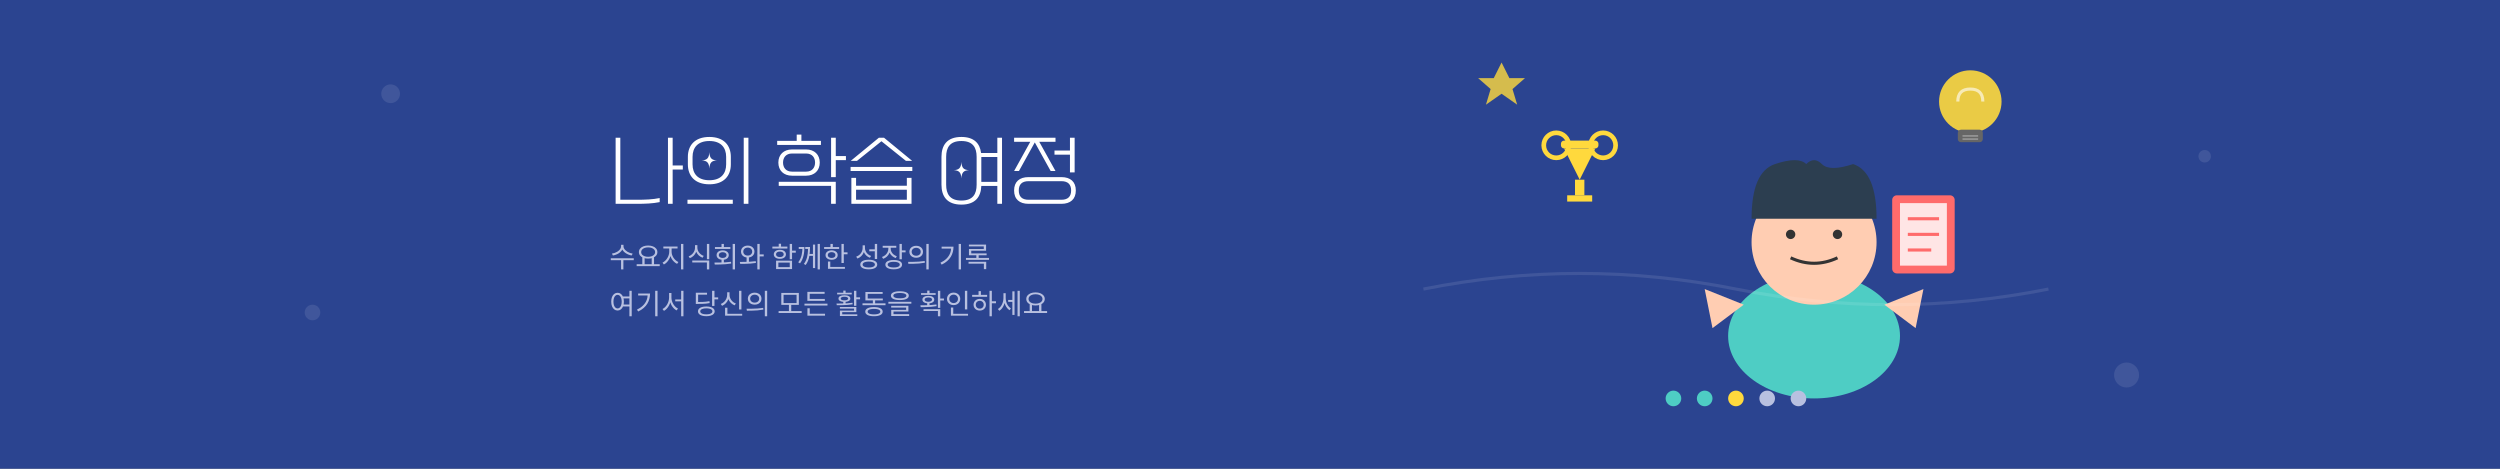<svg viewBox="0 0 1600 300" fill="none" xmlns="http://www.w3.org/2000/svg">
<rect x="0" y="0" width="1600" height="300" fill="#808080" stroke="none"/>
<g clip-path="url(#clip0_3298_16919)">
<path d="M1600 0H0V300H1600V0Z" fill="#2B4490"/>
<path d="M250 66C253.314 66 256 63.314 256 60C256 56.686 253.314 54 250 54C246.686 54 244 56.686 244 60C244 63.314 246.686 66 250 66Z" fill="white" fill-opacity="0.1"/>
<path d="M1361 248C1365.42 248 1369 244.418 1369 240C1369 235.582 1365.42 232 1361 232C1356.58 232 1353 235.582 1353 240C1353 244.418 1356.58 248 1361 248Z" fill="white" fill-opacity="0.1"/>
<path d="M1411 104C1413.21 104 1415 102.209 1415 100C1415 97.791 1413.21 96 1411 96C1408.79 96 1407 97.791 1407 100C1407 102.209 1408.79 104 1411 104Z" fill="white" fill-opacity="0.1"/>
<path d="M200 205C202.761 205 205 202.761 205 200C205 197.239 202.761 195 200 195C197.239 195 195 197.239 195 200C195 202.761 197.239 205 200 205Z" fill="white" fill-opacity="0.1"/>
<path d="M394 88.15H397V127.85H407.4C412.9 127.85 417.85 127.65 422.2 126.75V129.35C417.85 130.25 412.9 130.45 407.4 130.45H394V88.15ZM427.5 130.45V88.15H430.5V105.9H437V108.5H430.5V130.45H427.5ZM440.234 100.4C440.234 93.1 444.634 87.65 453.984 87.65C463.334 87.65 467.734 93.1 467.734 100.4V105.2C467.734 112.5 463.334 117.95 453.984 117.95C444.634 117.95 440.234 112.5 440.234 105.2V100.4ZM475.984 130.45V88.15H478.984V130.45H475.984ZM453.984 115.35C461.384 115.35 464.734 111.15 464.734 105.2V100.4C464.734 94.45 461.384 90.25 453.984 90.25C446.584 90.25 443.234 94.45 443.234 100.4V105.2C443.234 111.15 446.584 115.35 453.984 115.35ZM453.984 107.9C453.784 103.95 452.334 102.8 449.084 102.65C452.334 102.5 453.784 101.35 453.984 97.4C454.184 101.35 455.584 102.5 458.884 102.65C455.584 102.8 454.184 103.95 453.984 107.9ZM439.984 130.45V127.85H468.984V130.45H439.984ZM497.395 90.15H509.895V86.15H512.895V90.15H525.395V92.75H497.395V90.15ZM531.895 113.35V88.15H534.895V99.9H541.395V102.5H534.895V113.35H531.895ZM498.145 104.05C498.145 98.95 501.595 95.65 506.895 95.65H515.895C521.195 95.65 524.645 98.95 524.645 104.05C524.645 109.15 521.195 112.45 515.895 112.45H506.895C501.595 112.45 498.145 109.15 498.145 104.05ZM501.145 104.05C501.145 107.2 502.945 109.85 506.895 109.85H515.895C519.845 109.85 521.645 107.2 521.645 104.05C521.645 100.9 519.845 98.25 515.895 98.25H506.895C502.945 98.25 501.145 100.9 501.145 104.05ZM531.895 130.45V118.95H498.395V116.35H534.895V130.45H531.895ZM544.479 102.95L562.479 88.15H565.779L583.779 102.95H579.779L564.129 90.4L548.479 102.95H544.479ZM544.379 106.85H583.879V109.45H544.379V106.85ZM547.879 113.85V118.85H580.379V113.85H583.379V130.45H544.879V113.85H547.879ZM580.379 127.85V121.45H547.879V127.85H580.379ZM602.539 100.4C602.539 93.1 605.939 87.65 615.289 87.65C623.539 87.65 627.139 91.9 627.889 97.9H638.289V88.15H641.289V130.45H638.289V119H628.039C627.789 125.9 624.289 130.95 615.289 130.95C605.939 130.95 602.539 125.5 602.539 118.2V100.4ZM615.289 128.35C622.689 128.35 625.039 124.15 625.039 118.2V100.4C625.039 94.45 622.689 90.25 615.289 90.25C607.889 90.25 605.539 94.45 605.539 100.4V118.2C605.539 124.15 607.889 128.35 615.289 128.35ZM628.039 100.5V116.4H638.289V100.5H628.039ZM615.289 114.15C615.089 110.2 613.639 109.05 610.389 108.9C613.639 108.75 615.089 107.6 615.289 103.65C615.489 107.6 616.889 108.75 620.189 108.9C616.889 109.05 615.489 110.2 615.289 114.15ZM649.023 109.45L659.373 90.75H649.023V88.15H675.523V90.75H665.123L675.523 109.45H672.423L662.273 91.15L652.123 109.45H649.023ZM684.773 110.35V99H674.873V96.35H684.773V88.15H687.773V110.35H684.773ZM649.023 121.9C649.023 116.3 652.473 113.35 658.273 113.35H679.273C685.073 113.35 688.523 116.3 688.523 121.9C688.523 127.5 685.073 130.45 679.273 130.45H658.273C652.473 130.45 649.023 127.5 649.023 121.9ZM652.023 121.9C652.023 125.55 653.823 127.85 658.273 127.85H679.273C683.723 127.85 685.523 125.55 685.523 121.9C685.523 118.25 683.723 115.95 679.273 115.95H658.273C653.823 115.95 652.023 118.25 652.023 121.9Z" fill="white"/>
<path d="M397.488 156.69H398.802V157.608C398.802 158.232 398.682 158.82 398.442 159.372C398.202 159.912 397.872 160.41 397.452 160.866C397.044 161.322 396.564 161.73 396.012 162.09C395.46 162.45 394.86 162.75 394.212 162.99C393.576 163.23 392.922 163.404 392.25 163.512L391.638 162.306C392.238 162.222 392.82 162.078 393.384 161.874C393.96 161.67 394.494 161.424 394.986 161.136C395.478 160.836 395.91 160.5 396.282 160.128C396.666 159.756 396.96 159.36 397.164 158.94C397.38 158.508 397.488 158.064 397.488 157.608V156.69ZM397.74 156.69H399.036V157.608C399.036 158.064 399.144 158.502 399.36 158.922C399.576 159.342 399.87 159.738 400.242 160.11C400.626 160.482 401.064 160.818 401.556 161.118C402.048 161.418 402.576 161.67 403.14 161.874C403.716 162.078 404.298 162.222 404.886 162.306L404.292 163.512C403.62 163.404 402.966 163.23 402.33 162.99C401.694 162.738 401.094 162.432 400.53 162.072C399.978 161.712 399.492 161.304 399.072 160.848C398.664 160.392 398.34 159.894 398.1 159.354C397.86 158.802 397.74 158.22 397.74 157.608V156.69ZM397.488 166.212H398.964V172.404H397.488V166.212ZM390.9 165.276H405.606V166.518H390.9V165.276ZM411.077 164.502H412.553V169.362H411.077V164.502ZM417.089 164.502H418.583V169.362H417.089V164.502ZM407.459 169.074H422.219V170.316H407.459V169.074ZM414.803 157.14C415.955 157.14 416.975 157.314 417.863 157.662C418.751 158.01 419.447 158.496 419.951 159.12C420.467 159.744 420.725 160.482 420.725 161.334C420.725 162.174 420.467 162.912 419.951 163.548C419.447 164.172 418.751 164.658 417.863 165.006C416.975 165.342 415.955 165.51 414.803 165.51C413.663 165.51 412.643 165.342 411.743 165.006C410.855 164.658 410.159 164.172 409.655 163.548C409.151 162.912 408.899 162.174 408.899 161.334C408.899 160.482 409.151 159.744 409.655 159.12C410.159 158.496 410.855 158.01 411.743 157.662C412.643 157.314 413.663 157.14 414.803 157.14ZM414.803 158.328C413.939 158.328 413.171 158.454 412.499 158.706C411.827 158.958 411.299 159.312 410.915 159.768C410.531 160.212 410.339 160.734 410.339 161.334C410.339 161.934 410.531 162.462 410.915 162.918C411.299 163.362 411.827 163.71 412.499 163.962C413.171 164.214 413.939 164.34 414.803 164.34C415.679 164.34 416.453 164.214 417.125 163.962C417.797 163.71 418.325 163.362 418.709 162.918C419.093 162.462 419.285 161.934 419.285 161.334C419.285 160.734 419.093 160.212 418.709 159.768C418.325 159.312 417.797 158.958 417.125 158.706C416.453 158.454 415.679 158.328 414.803 158.328ZM428.319 158.454H429.543V161.082C429.543 161.946 429.423 162.798 429.183 163.638C428.943 164.466 428.607 165.252 428.175 165.996C427.755 166.728 427.263 167.376 426.699 167.94C426.135 168.504 425.529 168.948 424.881 169.272L424.017 168.084C424.605 167.796 425.157 167.406 425.673 166.914C426.201 166.422 426.663 165.858 427.059 165.222C427.455 164.586 427.761 163.914 427.977 163.206C428.205 162.498 428.319 161.79 428.319 161.082V158.454ZM428.625 158.454H429.831V161.082C429.831 161.766 429.939 162.45 430.155 163.134C430.383 163.806 430.695 164.442 431.091 165.042C431.499 165.63 431.961 166.152 432.477 166.608C433.005 167.064 433.569 167.424 434.169 167.688L433.341 168.876C432.681 168.564 432.063 168.144 431.487 167.616C430.911 167.088 430.407 166.482 429.975 165.798C429.555 165.102 429.225 164.358 428.985 163.566C428.745 162.762 428.625 161.934 428.625 161.082V158.454ZM424.539 157.788H433.629V159.03H424.539V157.788ZM435.843 156.114H437.337V172.404H435.843V156.114ZM444.806 156.888H446.048V158.472C446.048 159.504 445.856 160.47 445.472 161.37C445.1 162.27 444.566 163.056 443.87 163.728C443.186 164.388 442.388 164.892 441.476 165.24L440.72 164.052C441.332 163.824 441.884 163.524 442.376 163.152C442.88 162.768 443.312 162.33 443.672 161.838C444.044 161.346 444.326 160.812 444.518 160.236C444.71 159.66 444.806 159.072 444.806 158.472V156.888ZM445.076 156.888H446.318V158.472C446.318 159.06 446.414 159.624 446.606 160.164C446.81 160.704 447.092 161.208 447.452 161.676C447.812 162.144 448.238 162.558 448.73 162.918C449.234 163.278 449.786 163.56 450.386 163.764L449.648 164.952C448.748 164.616 447.95 164.136 447.254 163.512C446.57 162.876 446.036 162.126 445.652 161.262C445.268 160.398 445.076 159.468 445.076 158.472V156.888ZM443.042 166.734H453.914V172.404H452.42V167.958H443.042V166.734ZM452.42 156.114H453.914V165.906H452.42V156.114ZM461.778 165.888H463.272V168.57H461.778V165.888ZM468.906 156.114H470.4V172.404H468.906V156.114ZM457.44 169.308L457.224 168.048C458.256 168.036 459.372 168.024 460.572 168.012C461.772 168 462.996 167.958 464.244 167.886C465.492 167.814 466.698 167.7 467.862 167.544L467.97 168.66C466.77 168.852 465.552 168.996 464.316 169.092C463.08 169.176 461.874 169.236 460.698 169.272C459.522 169.296 458.436 169.308 457.44 169.308ZM457.566 158.112H467.448V159.318H457.566V158.112ZM462.498 160.236C463.278 160.236 463.962 160.362 464.55 160.614C465.138 160.866 465.594 161.22 465.918 161.676C466.254 162.12 466.422 162.648 466.422 163.26C466.422 163.86 466.254 164.388 465.918 164.844C465.594 165.3 465.138 165.654 464.55 165.906C463.962 166.146 463.278 166.266 462.498 166.266C461.73 166.266 461.052 166.146 460.464 165.906C459.876 165.654 459.42 165.3 459.096 164.844C458.772 164.388 458.61 163.86 458.61 163.26C458.61 162.648 458.772 162.12 459.096 161.676C459.42 161.22 459.876 160.866 460.464 160.614C461.052 160.362 461.73 160.236 462.498 160.236ZM462.498 161.406C461.778 161.406 461.184 161.574 460.716 161.91C460.248 162.246 460.014 162.696 460.014 163.26C460.014 163.812 460.248 164.256 460.716 164.592C461.184 164.928 461.778 165.096 462.498 165.096C463.242 165.096 463.842 164.928 464.298 164.592C464.766 164.256 465 163.812 465 163.26C465 162.696 464.766 162.246 464.298 161.91C463.842 161.574 463.242 161.406 462.498 161.406ZM461.778 156.132H463.272V158.76H461.778V156.132ZM477.815 164.34H479.309V168.21H477.815V164.34ZM478.553 157.176C479.381 157.176 480.119 157.338 480.767 157.662C481.415 157.974 481.925 158.418 482.297 158.994C482.669 159.57 482.855 160.242 482.855 161.01C482.855 161.754 482.669 162.42 482.297 163.008C481.925 163.584 481.415 164.034 480.767 164.358C480.119 164.67 479.381 164.826 478.553 164.826C477.713 164.826 476.969 164.67 476.321 164.358C475.673 164.034 475.163 163.584 474.791 163.008C474.419 162.42 474.233 161.754 474.233 161.01C474.233 160.242 474.419 159.57 474.791 158.994C475.163 158.418 475.673 157.974 476.321 157.662C476.969 157.338 477.713 157.176 478.553 157.176ZM478.553 158.454C478.001 158.454 477.509 158.562 477.077 158.778C476.645 158.982 476.303 159.276 476.051 159.66C475.811 160.044 475.691 160.494 475.691 161.01C475.691 161.514 475.811 161.958 476.051 162.342C476.303 162.726 476.645 163.026 477.077 163.242C477.509 163.458 478.001 163.566 478.553 163.566C479.105 163.566 479.591 163.458 480.011 163.242C480.443 163.026 480.779 162.726 481.019 162.342C481.271 161.958 481.397 161.514 481.397 161.01C481.397 160.494 481.271 160.044 481.019 159.66C480.779 159.276 480.443 158.982 480.011 158.778C479.591 158.562 479.105 158.454 478.553 158.454ZM484.709 156.114H486.185V172.404H484.709V156.114ZM485.771 162.828H488.777V164.088H485.771V162.828ZM473.729 168.876L473.495 167.634C474.479 167.622 475.547 167.61 476.699 167.598C477.863 167.586 479.039 167.544 480.227 167.472C481.427 167.4 482.579 167.292 483.683 167.148L483.791 168.264C482.651 168.456 481.487 168.6 480.299 168.696C479.111 168.78 477.953 168.834 476.825 168.858C475.709 168.87 474.677 168.876 473.729 168.876ZM505.419 156.114H506.913V165.924H505.419V156.114ZM506.499 160.434H509.307V161.694H506.499V160.434ZM496.689 166.842H506.913V172.188H496.689V166.842ZM505.437 168.048H498.147V170.964H505.437V168.048ZM494.313 157.842H503.925V159.048H494.313V157.842ZM499.119 159.858C499.899 159.858 500.577 159.978 501.153 160.218C501.741 160.458 502.197 160.8 502.521 161.244C502.845 161.676 503.007 162.18 503.007 162.756C503.007 163.344 502.845 163.854 502.521 164.286C502.197 164.718 501.741 165.054 501.153 165.294C500.577 165.534 499.899 165.654 499.119 165.654C498.339 165.654 497.655 165.534 497.067 165.294C496.491 165.054 496.035 164.718 495.699 164.286C495.375 163.854 495.213 163.344 495.213 162.756C495.213 162.18 495.375 161.676 495.699 161.244C496.035 160.8 496.491 160.458 497.067 160.218C497.655 159.978 498.339 159.858 499.119 159.858ZM499.119 161.01C498.375 161.01 497.775 161.166 497.319 161.478C496.875 161.79 496.653 162.216 496.653 162.756C496.653 163.296 496.875 163.728 497.319 164.052C497.775 164.364 498.375 164.52 499.119 164.52C499.851 164.52 500.445 164.364 500.901 164.052C501.357 163.728 501.585 163.296 501.585 162.756C501.585 162.216 501.357 161.79 500.901 161.478C500.457 161.166 499.863 161.01 499.119 161.01ZM498.381 155.988H499.875V158.454H498.381V155.988ZM513.554 158.076H514.832C514.832 158.94 514.79 159.828 514.706 160.74C514.634 161.64 514.496 162.54 514.292 163.44C514.1 164.328 513.818 165.204 513.446 166.068C513.086 166.932 512.612 167.76 512.024 168.552L510.854 167.868C511.418 167.148 511.874 166.398 512.222 165.618C512.582 164.838 512.858 164.04 513.05 163.224C513.242 162.396 513.374 161.562 513.446 160.722C513.518 159.87 513.554 159.024 513.554 158.184V158.076ZM511.196 158.076H514.292V159.3H511.196V158.076ZM517.136 158.076H518.414C518.414 158.928 518.384 159.84 518.324 160.812C518.276 161.784 518.162 162.78 517.982 163.8C517.814 164.82 517.544 165.822 517.172 166.806C516.8 167.79 516.29 168.72 515.642 169.596L514.472 168.912C514.964 168.264 515.372 167.586 515.696 166.878C516.032 166.158 516.296 165.426 516.488 164.682C516.68 163.926 516.824 163.182 516.92 162.45C517.016 161.706 517.076 160.974 517.1 160.254C517.124 159.534 517.136 158.844 517.136 158.184V158.076ZM515.354 158.076H517.928V159.3H515.354V158.076ZM523.292 156.114H524.732V172.404H523.292V156.114ZM517.658 162.504H520.592V163.746H517.658V162.504ZM520.286 156.546H521.69V171.576H520.286V156.546ZM538.536 156.132H540.03V168.336H538.536V156.132ZM539.562 161.478H542.424V162.72H539.562V161.478ZM527.43 158.112H537.042V159.318H527.43V158.112ZM532.236 160.2C533.004 160.2 533.682 160.332 534.27 160.596C534.858 160.848 535.314 161.202 535.638 161.658C535.962 162.102 536.124 162.63 536.124 163.242C536.124 163.854 535.962 164.388 535.638 164.844C535.314 165.288 534.858 165.636 534.27 165.888C533.682 166.14 533.004 166.266 532.236 166.266C531.468 166.266 530.79 166.14 530.202 165.888C529.614 165.636 529.152 165.288 528.816 164.844C528.492 164.388 528.33 163.854 528.33 163.242C528.33 162.63 528.492 162.102 528.816 161.658C529.152 161.202 529.614 160.848 530.202 160.596C530.79 160.332 531.468 160.2 532.236 160.2ZM532.236 161.37C531.504 161.37 530.91 161.544 530.454 161.892C529.998 162.228 529.77 162.678 529.77 163.242C529.77 163.806 529.998 164.256 530.454 164.592C530.91 164.928 531.504 165.096 532.236 165.096C532.98 165.096 533.574 164.928 534.018 164.592C534.474 164.256 534.702 163.806 534.702 163.242C534.702 162.678 534.474 162.228 534.018 161.892C533.574 161.544 532.98 161.37 532.236 161.37ZM531.498 156.132H532.992V158.724H531.498V156.132ZM529.896 170.82H540.75V172.044H529.896V170.82ZM529.896 167.364H531.372V171.324H529.896V167.364ZM552.082 157.032H553.324V158.706C553.324 159.762 553.132 160.734 552.748 161.622C552.376 162.51 551.848 163.29 551.164 163.962C550.492 164.622 549.688 165.126 548.752 165.474L547.96 164.268C548.8 163.968 549.526 163.542 550.138 162.99C550.75 162.438 551.224 161.796 551.56 161.064C551.908 160.32 552.082 159.534 552.082 158.706V157.032ZM552.352 157.032H553.558V158.652C553.558 159.42 553.726 160.146 554.062 160.83C554.398 161.514 554.86 162.12 555.448 162.648C556.048 163.164 556.744 163.554 557.536 163.818L556.726 164.988C555.85 164.652 555.082 164.178 554.422 163.566C553.762 162.954 553.252 162.228 552.892 161.388C552.532 160.548 552.352 159.636 552.352 158.652V157.032ZM559.876 156.114H561.37V165.744H559.876V156.114ZM556.006 166.23C557.686 166.23 559.006 166.5 559.966 167.04C560.938 167.58 561.424 168.336 561.424 169.308C561.424 170.268 560.938 171.018 559.966 171.558C559.006 172.098 557.686 172.368 556.006 172.368C554.326 172.368 553 172.098 552.028 171.558C551.068 171.018 550.588 170.268 550.588 169.308C550.588 168.336 551.068 167.58 552.028 167.04C553 166.5 554.326 166.23 556.006 166.23ZM556.006 167.418C555.19 167.418 554.488 167.496 553.9 167.652C553.312 167.796 552.856 168.012 552.532 168.3C552.22 168.576 552.064 168.912 552.064 169.308C552.064 169.692 552.22 170.028 552.532 170.316C552.856 170.592 553.312 170.808 553.9 170.964C554.488 171.108 555.19 171.18 556.006 171.18C556.834 171.18 557.536 171.108 558.112 170.964C558.7 170.808 559.15 170.592 559.462 170.316C559.786 170.028 559.948 169.692 559.948 169.308C559.948 168.912 559.786 168.576 559.462 168.3C559.15 168.012 558.7 167.796 558.112 167.652C557.536 167.496 556.834 167.418 556.006 167.418ZM556.33 159.552H560.182V160.794H556.33V159.552ZM568.551 157.86H569.775V159.174C569.775 160.182 569.583 161.112 569.199 161.964C568.827 162.816 568.299 163.56 567.615 164.196C566.943 164.832 566.145 165.318 565.221 165.654L564.465 164.466C565.281 164.178 565.995 163.77 566.607 163.242C567.219 162.702 567.693 162.084 568.029 161.388C568.377 160.692 568.551 159.954 568.551 159.174V157.86ZM568.821 157.86H570.045V159.174C570.045 159.882 570.207 160.554 570.531 161.19C570.855 161.826 571.311 162.384 571.899 162.864C572.487 163.344 573.177 163.722 573.969 163.998L573.267 165.168C572.355 164.856 571.569 164.406 570.909 163.818C570.249 163.23 569.733 162.54 569.361 161.748C569.001 160.944 568.821 160.086 568.821 159.174V157.86ZM564.915 157.32H573.627V158.544H564.915V157.32ZM575.679 156.114H577.173V165.924H575.679V156.114ZM576.759 160.254H579.567V161.496H576.759V160.254ZM571.989 166.374C573.093 166.374 574.041 166.494 574.833 166.734C575.637 166.962 576.255 167.298 576.687 167.742C577.119 168.186 577.335 168.726 577.335 169.362C577.335 169.998 577.119 170.538 576.687 170.982C576.255 171.426 575.637 171.768 574.833 172.008C574.041 172.248 573.093 172.368 571.989 172.368C570.885 172.368 569.931 172.248 569.127 172.008C568.323 171.768 567.705 171.426 567.273 170.982C566.841 170.538 566.625 169.998 566.625 169.362C566.625 168.726 566.841 168.186 567.273 167.742C567.705 167.298 568.323 166.962 569.127 166.734C569.931 166.494 570.885 166.374 571.989 166.374ZM571.989 167.562C571.185 167.562 570.489 167.634 569.901 167.778C569.325 167.922 568.881 168.126 568.569 168.39C568.257 168.654 568.101 168.978 568.101 169.362C568.101 169.746 568.257 170.076 568.569 170.352C568.881 170.616 569.325 170.82 569.901 170.964C570.489 171.108 571.185 171.18 571.989 171.18C572.793 171.18 573.483 171.108 574.059 170.964C574.635 170.82 575.079 170.616 575.391 170.352C575.703 170.076 575.859 169.746 575.859 169.362C575.859 168.978 575.703 168.654 575.391 168.39C575.079 168.126 574.635 167.922 574.059 167.778C573.483 167.634 572.793 167.562 571.989 167.562ZM586.369 157.302C587.221 157.302 587.971 157.464 588.619 157.788C589.279 158.1 589.795 158.544 590.167 159.12C590.539 159.696 590.725 160.368 590.725 161.136C590.725 161.892 590.539 162.564 590.167 163.152C589.795 163.728 589.279 164.178 588.619 164.502C587.971 164.814 587.221 164.97 586.369 164.97C585.529 164.97 584.779 164.814 584.119 164.502C583.459 164.178 582.937 163.728 582.553 163.152C582.181 162.564 581.995 161.892 581.995 161.136C581.995 160.368 582.181 159.696 582.553 159.12C582.937 158.544 583.459 158.1 584.119 157.788C584.779 157.464 585.529 157.302 586.369 157.302ZM586.369 158.598C585.817 158.598 585.319 158.706 584.875 158.922C584.443 159.126 584.101 159.42 583.849 159.804C583.597 160.188 583.471 160.632 583.471 161.136C583.471 161.64 583.597 162.084 583.849 162.468C584.101 162.852 584.443 163.152 584.875 163.368C585.319 163.572 585.817 163.674 586.369 163.674C586.933 163.674 587.431 163.572 587.863 163.368C588.295 163.152 588.637 162.852 588.889 162.468C589.141 162.084 589.267 161.64 589.267 161.136C589.267 160.632 589.141 160.188 588.889 159.804C588.637 159.42 588.295 159.126 587.863 158.922C587.431 158.706 586.933 158.598 586.369 158.598ZM592.867 156.114H594.361V172.422H592.867V156.114ZM581.383 168.858L581.185 167.598C582.181 167.598 583.273 167.592 584.461 167.58C585.649 167.556 586.873 167.508 588.133 167.436C589.405 167.352 590.629 167.22 591.805 167.04L591.931 168.138C590.707 168.366 589.465 168.534 588.205 168.642C586.957 168.738 585.751 168.798 584.587 168.822C583.423 168.846 582.355 168.858 581.383 168.858ZM613.541 156.114H615.035V172.404H613.541V156.114ZM608.771 157.878H610.247C610.247 159.054 610.103 160.188 609.815 161.28C609.539 162.372 609.101 163.41 608.501 164.394C607.901 165.366 607.121 166.272 606.161 167.112C605.201 167.952 604.037 168.702 602.669 169.362L601.877 168.156C603.449 167.4 604.745 166.518 605.765 165.51C606.785 164.502 607.541 163.38 608.033 162.144C608.525 160.896 608.771 159.552 608.771 158.112V157.878ZM602.633 157.878H609.401V159.084H602.633V157.878ZM618.22 165.078H632.98V166.302H618.22V165.078ZM620.092 156.528H631.09V160.488H621.604V162.666H620.128V159.372H629.614V157.716H620.092V156.528ZM620.128 162.18H631.432V163.368H620.128V162.18ZM624.862 162.792H626.338V165.672H624.862V162.792ZM619.876 167.544H631.18V172.242H629.686V168.75H619.876V167.544Z" fill="#B8C0E0"/>
<path d="M398.226 189.75H403.158V190.974H398.226V189.75ZM398.226 194.898H403.158V196.122H398.226V194.898ZM395.238 187.374C396.03 187.374 396.732 187.608 397.344 188.076C397.956 188.532 398.43 189.186 398.766 190.038C399.114 190.89 399.288 191.892 399.288 193.044C399.288 194.196 399.114 195.198 398.766 196.05C398.43 196.902 397.956 197.562 397.344 198.03C396.732 198.498 396.03 198.732 395.238 198.732C394.458 198.732 393.756 198.498 393.132 198.03C392.52 197.562 392.04 196.902 391.692 196.05C391.356 195.198 391.188 194.196 391.188 193.044C391.188 191.892 391.356 190.89 391.692 190.038C392.04 189.186 392.52 188.532 393.132 188.076C393.756 187.608 394.458 187.374 395.238 187.374ZM395.238 188.706C394.722 188.706 394.266 188.886 393.87 189.246C393.474 189.594 393.162 190.098 392.934 190.758C392.718 191.406 392.61 192.168 392.61 193.044C392.61 193.92 392.718 194.688 392.934 195.348C393.162 195.996 393.474 196.5 393.87 196.86C394.266 197.22 394.722 197.4 395.238 197.4C395.766 197.4 396.228 197.22 396.624 196.86C397.02 196.5 397.326 195.996 397.542 195.348C397.77 194.688 397.884 193.92 397.884 193.044C397.884 192.168 397.77 191.406 397.542 190.758C397.326 190.098 397.02 189.594 396.624 189.246C396.228 188.886 395.766 188.706 395.238 188.706ZM402.816 186.114H404.292V202.422H402.816V186.114ZM419.321 186.114H420.815V202.404H419.321V186.114ZM414.551 187.878H416.027C416.027 189.054 415.883 190.188 415.595 191.28C415.319 192.372 414.881 193.41 414.281 194.394C413.681 195.366 412.901 196.272 411.941 197.112C410.981 197.952 409.817 198.702 408.449 199.362L407.657 198.156C409.229 197.4 410.525 196.518 411.545 195.51C412.565 194.502 413.321 193.38 413.813 192.144C414.305 190.896 414.551 189.552 414.551 188.112V187.878ZM408.413 187.878H415.181V189.084H408.413V187.878ZM432.153 191.64H436.671V192.864H432.153V191.64ZM428.211 187.518H429.435V190.434C429.435 191.334 429.321 192.222 429.093 193.098C428.877 193.974 428.565 194.79 428.157 195.546C427.749 196.302 427.269 196.974 426.717 197.562C426.177 198.15 425.583 198.618 424.935 198.966L423.999 197.76C424.599 197.472 425.151 197.07 425.655 196.554C426.171 196.038 426.621 195.45 427.005 194.79C427.389 194.118 427.683 193.416 427.887 192.684C428.103 191.94 428.211 191.19 428.211 190.434V187.518ZM428.517 187.518H429.723V190.434C429.723 191.166 429.825 191.892 430.029 192.612C430.245 193.332 430.545 194.01 430.929 194.646C431.313 195.27 431.757 195.828 432.261 196.32C432.777 196.812 433.329 197.196 433.917 197.472L433.017 198.678C432.369 198.342 431.769 197.892 431.217 197.328C430.665 196.764 430.185 196.116 429.777 195.384C429.381 194.652 429.069 193.866 428.841 193.026C428.625 192.186 428.517 191.322 428.517 190.434V187.518ZM435.933 186.114H437.409V202.422H435.933V186.114ZM455.743 186.114H457.255V195.798H455.743V186.114ZM456.823 190.344H459.631V191.586H456.823V190.344ZM452.053 196.14C453.145 196.14 454.087 196.266 454.879 196.518C455.683 196.758 456.301 197.112 456.733 197.58C457.177 198.036 457.399 198.594 457.399 199.254C457.399 199.902 457.177 200.46 456.733 200.928C456.301 201.396 455.683 201.75 454.879 201.99C454.087 202.242 453.145 202.368 452.053 202.368C450.949 202.368 449.995 202.242 449.191 201.99C448.387 201.75 447.769 201.396 447.337 200.928C446.905 200.46 446.689 199.902 446.689 199.254C446.689 198.594 446.905 198.036 447.337 197.58C447.769 197.112 448.387 196.758 449.191 196.518C449.995 196.266 450.949 196.14 452.053 196.14ZM452.053 197.346C451.249 197.346 450.553 197.424 449.965 197.58C449.389 197.724 448.939 197.94 448.615 198.228C448.303 198.504 448.147 198.846 448.147 199.254C448.147 199.65 448.303 199.992 448.615 200.28C448.939 200.568 449.389 200.79 449.965 200.946C450.553 201.09 451.249 201.162 452.053 201.162C452.845 201.162 453.535 201.09 454.123 200.946C454.711 200.79 455.161 200.568 455.473 200.28C455.785 199.992 455.941 199.65 455.941 199.254C455.941 198.846 455.785 198.504 455.473 198.228C455.161 197.94 454.711 197.724 454.123 197.58C453.535 197.424 452.845 197.346 452.053 197.346ZM445.321 193.278H446.581C447.721 193.278 448.711 193.266 449.551 193.242C450.391 193.218 451.165 193.164 451.873 193.08C452.581 192.996 453.301 192.882 454.033 192.738L454.195 193.962C453.451 194.106 452.713 194.22 451.981 194.304C451.261 194.376 450.469 194.43 449.605 194.466C448.741 194.49 447.733 194.502 446.581 194.502H445.321V193.278ZM445.321 187.356H452.503V188.58H446.797V194.088H445.321V187.356ZM473.004 186.132H474.498V198.066H473.004V186.132ZM464.04 200.82H475.002V202.044H464.04V200.82ZM464.04 196.968H465.534V201.396H464.04V196.968ZM465.39 187.032H466.632V188.67C466.632 189.738 466.446 190.74 466.074 191.676C465.702 192.6 465.174 193.416 464.49 194.124C463.818 194.82 463.026 195.354 462.114 195.726L461.322 194.538C462.15 194.214 462.864 193.752 463.464 193.152C464.076 192.552 464.55 191.868 464.886 191.1C465.222 190.32 465.39 189.51 465.39 188.67V187.032ZM465.66 187.032H466.902V188.67C466.902 189.282 466.998 189.876 467.19 190.452C467.382 191.016 467.658 191.544 468.018 192.036C468.378 192.528 468.804 192.966 469.296 193.35C469.8 193.722 470.352 194.016 470.952 194.232L470.178 195.42C469.278 195.072 468.486 194.568 467.802 193.908C467.13 193.236 466.602 192.456 466.218 191.568C465.846 190.668 465.66 189.702 465.66 188.67V187.032ZM482.992 187.302C483.844 187.302 484.594 187.464 485.242 187.788C485.902 188.1 486.418 188.544 486.79 189.12C487.162 189.696 487.348 190.368 487.348 191.136C487.348 191.892 487.162 192.564 486.79 193.152C486.418 193.728 485.902 194.178 485.242 194.502C484.594 194.814 483.844 194.97 482.992 194.97C482.152 194.97 481.402 194.814 480.742 194.502C480.082 194.178 479.56 193.728 479.176 193.152C478.804 192.564 478.618 191.892 478.618 191.136C478.618 190.368 478.804 189.696 479.176 189.12C479.56 188.544 480.082 188.1 480.742 187.788C481.402 187.464 482.152 187.302 482.992 187.302ZM482.992 188.598C482.44 188.598 481.942 188.706 481.498 188.922C481.066 189.126 480.724 189.42 480.472 189.804C480.22 190.188 480.094 190.632 480.094 191.136C480.094 191.64 480.22 192.084 480.472 192.468C480.724 192.852 481.066 193.152 481.498 193.368C481.942 193.572 482.44 193.674 482.992 193.674C483.556 193.674 484.054 193.572 484.486 193.368C484.918 193.152 485.26 192.852 485.512 192.468C485.764 192.084 485.89 191.64 485.89 191.136C485.89 190.632 485.764 190.188 485.512 189.804C485.26 189.42 484.918 189.126 484.486 188.922C484.054 188.706 483.556 188.598 482.992 188.598ZM489.49 186.114H490.984V202.422H489.49V186.114ZM478.006 198.858L477.808 197.598C478.804 197.598 479.896 197.592 481.084 197.58C482.272 197.556 483.496 197.508 484.756 197.436C486.028 197.352 487.252 197.22 488.428 197.04L488.554 198.138C487.33 198.366 486.088 198.534 484.828 198.642C483.58 198.738 482.374 198.798 481.21 198.822C480.046 198.846 478.978 198.858 478.006 198.858ZM498.302 199.074H513.062V200.316H498.302V199.074ZM504.908 194.862H506.384V199.416H504.908V194.862ZM500.03 187.464H511.262V195.132H500.03V187.464ZM509.804 188.67H501.488V193.944H509.804V188.67ZM514.861 194.34H529.585V195.546H514.861V194.34ZM516.715 191.334H527.893V192.558H516.715V191.334ZM516.715 186.816H527.749V188.022H518.209V191.73H516.715V186.816ZM516.751 200.802H528.019V202.026H516.751V200.802ZM516.751 197.274H518.227V201.126H516.751V197.274ZM546.569 186.114H548.063V195.726H546.569V186.114ZM547.433 190.272H550.439V191.532H547.433V190.272ZM537.515 196.464H548.063V199.758H539.027V201.468H537.551V198.768H546.587V197.508H537.515V196.464ZM537.551 201.162H548.675V202.224H537.551V201.162ZM539.711 192.792H541.187V194.862H539.711V192.792ZM535.535 195.348L535.355 194.25C536.315 194.25 537.377 194.244 538.541 194.232C539.705 194.208 540.893 194.166 542.105 194.106C543.317 194.034 544.481 193.92 545.597 193.764L545.705 194.736C544.553 194.928 543.371 195.072 542.159 195.168C540.959 195.252 539.789 195.306 538.649 195.33C537.521 195.342 536.483 195.348 535.535 195.348ZM535.769 187.356H545.111V188.418H535.769V187.356ZM540.431 188.94C541.583 188.94 542.501 189.126 543.185 189.498C543.881 189.87 544.229 190.392 544.229 191.064C544.229 191.748 543.881 192.282 543.185 192.666C542.501 193.038 541.583 193.224 540.431 193.224C539.279 193.224 538.355 193.038 537.659 192.666C536.975 192.282 536.633 191.748 536.633 191.064C536.633 190.392 536.975 189.87 537.659 189.498C538.355 189.126 539.279 188.94 540.431 188.94ZM540.431 189.93C539.699 189.93 539.117 190.032 538.685 190.236C538.265 190.44 538.055 190.716 538.055 191.064C538.055 191.424 538.265 191.712 538.685 191.928C539.117 192.132 539.699 192.234 540.431 192.234C541.163 192.234 541.739 192.132 542.159 191.928C542.591 191.712 542.807 191.424 542.807 191.064C542.807 190.716 542.591 190.44 542.159 190.236C541.739 190.032 541.163 189.93 540.431 189.93ZM539.711 185.97H541.187V187.914H539.711V185.97ZM552.004 194.142H566.728V195.348H552.004V194.142ZM558.628 191.532H560.086V194.646H558.628V191.532ZM553.858 191.064H565V192.27H553.858V191.064ZM553.858 186.87H564.892V188.058H555.334V191.784H553.858V186.87ZM559.348 196.518C561.088 196.518 562.45 196.776 563.434 197.292C564.418 197.796 564.91 198.516 564.91 199.452C564.91 200.388 564.418 201.108 563.434 201.612C562.45 202.128 561.088 202.386 559.348 202.386C557.608 202.386 556.24 202.128 555.244 201.612C554.26 201.108 553.768 200.388 553.768 199.452C553.768 198.516 554.26 197.796 555.244 197.292C556.24 196.776 557.608 196.518 559.348 196.518ZM559.33 197.688C558.49 197.688 557.764 197.76 557.152 197.904C556.552 198.036 556.09 198.234 555.766 198.498C555.442 198.75 555.28 199.068 555.28 199.452C555.28 199.824 555.442 200.142 555.766 200.406C556.09 200.67 556.552 200.868 557.152 201C557.764 201.144 558.49 201.216 559.33 201.216C560.194 201.216 560.926 201.144 561.526 201C562.138 200.868 562.606 200.67 562.93 200.406C563.254 200.142 563.416 199.824 563.416 199.452C563.416 199.068 563.254 198.75 562.93 198.498C562.606 198.234 562.138 198.036 561.526 197.904C560.926 197.76 560.194 197.688 559.33 197.688ZM575.906 186.402C577.706 186.402 579.11 186.648 580.118 187.14C581.126 187.62 581.63 188.31 581.63 189.21C581.63 190.122 581.126 190.824 580.118 191.316C579.11 191.796 577.706 192.036 575.906 192.036C574.118 192.036 572.714 191.796 571.694 191.316C570.686 190.824 570.182 190.122 570.182 189.21C570.182 188.31 570.686 187.62 571.694 187.14C572.714 186.648 574.118 186.402 575.906 186.402ZM575.906 187.518C575.03 187.518 574.28 187.584 573.656 187.716C573.032 187.848 572.552 188.04 572.216 188.292C571.892 188.544 571.73 188.85 571.73 189.21C571.73 189.57 571.892 189.882 572.216 190.146C572.552 190.398 573.032 190.59 573.656 190.722C574.28 190.842 575.03 190.902 575.906 190.902C576.794 190.902 577.55 190.842 578.174 190.722C578.798 190.59 579.272 190.398 579.596 190.146C579.932 189.882 580.1 189.57 580.1 189.21C580.1 188.85 579.932 188.544 579.596 188.292C579.272 188.04 578.798 187.848 578.174 187.716C577.55 187.584 576.794 187.518 575.906 187.518ZM568.562 193.134H583.268V194.34H568.562V193.134ZM570.344 195.726H581.378V199.398H571.838V201.36H570.38V198.3H579.92V196.878H570.344V195.726ZM570.38 201.054H581.864V202.224H570.38V201.054ZM593.412 193.764H594.888V195.834H593.412V193.764ZM600.27 186.132H601.764V197.04H600.27V186.132ZM601.134 191.046H604.14V192.288H601.134V191.046ZM589.236 196.572L589.056 195.366C590.028 195.366 591.09 195.36 592.242 195.348C593.406 195.324 594.594 195.276 595.806 195.204C597.018 195.132 598.182 195.018 599.298 194.862L599.406 195.924C598.254 196.128 597.072 196.278 595.86 196.374C594.66 196.458 593.49 196.512 592.35 196.536C591.222 196.56 590.184 196.572 589.236 196.572ZM591.054 197.868H601.764V202.404H600.27V199.056H591.054V197.868ZM589.47 187.59H598.812V188.724H589.47V187.59ZM594.132 189.336C595.284 189.336 596.202 189.552 596.886 189.984C597.582 190.416 597.93 191.004 597.93 191.748C597.93 192.492 597.582 193.08 596.886 193.512C596.202 193.944 595.284 194.16 594.132 194.16C592.992 194.16 592.074 193.944 591.378 193.512C590.682 193.08 590.334 192.492 590.334 191.748C590.334 191.004 590.682 190.416 591.378 189.984C592.074 189.552 592.992 189.336 594.132 189.336ZM594.132 190.38C593.412 190.38 592.836 190.5 592.404 190.74C591.972 190.98 591.756 191.316 591.756 191.748C591.756 192.156 591.972 192.492 592.404 192.756C592.836 193.008 593.412 193.134 594.132 193.134C594.852 193.134 595.428 193.008 595.86 192.756C596.292 192.492 596.508 192.156 596.508 191.748C596.508 191.316 596.292 190.98 595.86 190.74C595.428 190.5 594.852 190.38 594.132 190.38ZM593.412 185.988H594.888V188.148H593.412V185.988ZM617.549 186.132H619.043V198.012H617.549V186.132ZM608.585 200.82H619.547V202.044H608.585V200.82ZM608.585 196.806H610.079V201.234H608.585V196.806ZM610.313 187.266C611.129 187.266 611.855 187.434 612.491 187.77C613.127 188.106 613.631 188.58 614.003 189.192C614.375 189.792 614.561 190.482 614.561 191.262C614.561 192.042 614.375 192.738 614.003 193.35C613.631 193.95 613.127 194.424 612.491 194.772C611.855 195.108 611.129 195.276 610.313 195.276C609.509 195.276 608.783 195.108 608.135 194.772C607.499 194.424 606.995 193.95 606.623 193.35C606.251 192.738 606.065 192.042 606.065 191.262C606.065 190.482 606.251 189.792 606.623 189.192C606.995 188.58 607.499 188.106 608.135 187.77C608.783 187.434 609.509 187.266 610.313 187.266ZM610.313 188.562C609.785 188.562 609.311 188.676 608.891 188.904C608.471 189.132 608.135 189.45 607.883 189.858C607.643 190.266 607.523 190.734 607.523 191.262C607.523 191.802 607.643 192.276 607.883 192.684C608.135 193.08 608.471 193.392 608.891 193.62C609.311 193.848 609.785 193.962 610.313 193.962C610.841 193.962 611.315 193.848 611.735 193.62C612.167 193.392 612.503 193.08 612.743 192.684C612.983 192.276 613.103 191.802 613.103 191.262C613.103 190.734 612.983 190.266 612.743 189.858C612.503 189.45 612.167 189.132 611.735 188.904C611.315 188.676 610.841 188.562 610.313 188.562ZM633.297 186.114H634.773V202.404H633.297V186.114ZM634.431 192.81H637.437V194.07H634.431V192.81ZM622.173 188.724H631.767V189.948H622.173V188.724ZM627.051 191.28C627.819 191.28 628.497 191.442 629.085 191.766C629.685 192.09 630.153 192.534 630.489 193.098C630.837 193.65 631.011 194.292 631.011 195.024C631.011 195.756 630.837 196.404 630.489 196.968C630.153 197.532 629.685 197.976 629.085 198.3C628.497 198.612 627.819 198.768 627.051 198.768C626.283 198.768 625.599 198.612 624.999 198.3C624.411 197.976 623.943 197.532 623.595 196.968C623.247 196.404 623.073 195.756 623.073 195.024C623.073 194.292 623.247 193.65 623.595 193.098C623.943 192.534 624.411 192.09 624.999 191.766C625.599 191.442 626.283 191.28 627.051 191.28ZM627.051 192.522C626.559 192.522 626.121 192.63 625.737 192.846C625.353 193.062 625.047 193.356 624.819 193.728C624.603 194.1 624.495 194.532 624.495 195.024C624.495 195.516 624.603 195.954 624.819 196.338C625.047 196.71 625.353 197.004 625.737 197.22C626.121 197.424 626.559 197.526 627.051 197.526C627.531 197.526 627.963 197.424 628.347 197.22C628.731 197.004 629.031 196.71 629.247 196.338C629.475 195.954 629.589 195.516 629.589 195.024C629.589 194.532 629.475 194.1 629.247 193.728C629.031 193.356 628.731 193.062 628.347 192.846C627.963 192.63 627.531 192.522 627.051 192.522ZM626.277 186.312H627.771V189.264H626.277V186.312ZM645.23 191.946H648.362V193.188H645.23V191.946ZM642.206 187.644H643.376V190.758C643.376 191.598 643.286 192.426 643.106 193.242C642.938 194.058 642.686 194.826 642.35 195.546C642.026 196.266 641.63 196.914 641.162 197.49C640.694 198.066 640.166 198.534 639.578 198.894L638.642 197.778C639.194 197.442 639.692 197.022 640.136 196.518C640.58 196.014 640.952 195.45 641.252 194.826C641.564 194.19 641.798 193.53 641.954 192.846C642.122 192.15 642.206 191.454 642.206 190.758V187.644ZM642.494 187.644H643.646V190.704C643.646 191.352 643.718 192.006 643.862 192.666C644.018 193.314 644.234 193.938 644.51 194.538C644.798 195.126 645.152 195.666 645.572 196.158C645.992 196.65 646.466 197.058 646.994 197.382L646.148 198.534C645.56 198.174 645.038 197.718 644.582 197.166C644.126 196.602 643.742 195.972 643.43 195.276C643.118 194.568 642.884 193.824 642.728 193.044C642.572 192.264 642.494 191.484 642.494 190.704V187.644ZM651.224 186.114H652.664V202.404H651.224V186.114ZM647.912 186.456H649.316V201.576H647.912V186.456ZM658.998 194.502H660.474V199.362H658.998V194.502ZM665.01 194.502H666.504V199.362H665.01V194.502ZM655.38 199.074H670.14V200.316H655.38V199.074ZM662.724 187.14C663.876 187.14 664.896 187.314 665.784 187.662C666.672 188.01 667.368 188.496 667.872 189.12C668.388 189.744 668.646 190.482 668.646 191.334C668.646 192.174 668.388 192.912 667.872 193.548C667.368 194.172 666.672 194.658 665.784 195.006C664.896 195.342 663.876 195.51 662.724 195.51C661.584 195.51 660.564 195.342 659.664 195.006C658.776 194.658 658.08 194.172 657.576 193.548C657.072 192.912 656.82 192.174 656.82 191.334C656.82 190.482 657.072 189.744 657.576 189.12C658.08 188.496 658.776 188.01 659.664 187.662C660.564 187.314 661.584 187.14 662.724 187.14ZM662.724 188.328C661.86 188.328 661.092 188.454 660.42 188.706C659.748 188.958 659.22 189.312 658.836 189.768C658.452 190.212 658.26 190.734 658.26 191.334C658.26 191.934 658.452 192.462 658.836 192.918C659.22 193.362 659.748 193.71 660.42 193.962C661.092 194.214 661.86 194.34 662.724 194.34C663.6 194.34 664.374 194.214 665.046 193.962C665.718 193.71 666.246 193.362 666.63 192.918C667.014 192.462 667.206 191.934 667.206 191.334C667.206 190.734 667.014 190.212 666.63 189.768C666.246 189.312 665.718 188.958 665.046 188.706C664.374 188.454 663.6 188.328 662.724 188.328Z" fill="#B8C0E0"/>
<path d="M1161 255C1191.38 255 1216 237.091 1216 215C1216 192.909 1191.38 175 1161 175C1130.62 175 1106 192.909 1106 215C1106 237.091 1130.62 255 1161 255Z" fill="#4ECDC4"/>
<path d="M1161 195C1183.09 195 1201 177.091 1201 155C1201 132.909 1183.09 115 1161 115C1138.91 115 1121 132.909 1121 155C1121 177.091 1138.91 195 1161 195Z" fill="#FFCDB2"/>
<path d="M1121 140C1121 120 1126 108.333 1136 105C1146 101.667 1152.67 101.667 1156 105C1159.33 101.667 1162.67 101.667 1166 105C1169.33 108.333 1176 108.333 1186 105C1196 108.333 1201 120 1201 140" fill="#2C3E50"/>
<path d="M1146 153C1147.66 153 1149 151.657 1149 150C1149 148.343 1147.66 147 1146 147C1144.34 147 1143 148.343 1143 150C1143 151.657 1144.34 153 1146 153Z" fill="#333333"/>
<path d="M1176 153C1177.66 153 1179 151.657 1179 150C1179 148.343 1177.66 147 1176 147C1174.34 147 1173 148.343 1173 150C1173 151.657 1174.34 153 1176 153Z" fill="#333333"/>
<path d="M1146 165C1156 169.667 1166 169.667 1176 165" stroke="#333333" stroke-width="2"/>
<path d="M1116 195L1091 185L1096 210" fill="#FFCDB2"/>
<path d="M1206 195L1231 185L1226 210" fill="#FFCDB2"/>
<path d="M1011 115L1001 95H1021L1011 115Z" fill="#FFD93D"/>
<path d="M1021 90H1001C999.895 90 999 90.895 999 92V93C999 94.105 999.895 95 1001 95H1021C1022.1 95 1023 94.105 1023 93V92C1023 90.895 1022.1 90 1021 90Z" fill="#FFD93D"/>
<path d="M996 101C1000.42 101 1004 97.418 1004 93C1004 88.582 1000.42 85 996 85C991.582 85 988 88.582 988 93C988 97.418 991.582 101 996 101Z" stroke="#FFD93D" stroke-width="3"/>
<path d="M1026 101C1030.42 101 1034 97.418 1034 93C1034 88.582 1030.42 85 1026 85C1021.58 85 1018 88.582 1018 93C1018 97.418 1021.58 101 1026 101Z" stroke="#FFD93D" stroke-width="3"/>
<path d="M1014 115H1008V125H1014V115Z" fill="#FFD93D"/>
<path d="M1019 125H1003V129H1019V125Z" fill="#FFD93D"/>
<path d="M1248 125H1214C1212.34 125 1211 126.343 1211 128V172C1211 173.657 1212.34 175 1214 175H1248C1249.66 175 1251 173.657 1251 172V128C1251 126.343 1249.66 125 1248 125Z" fill="#FF6B6B"/>
<path d="M1246 130H1216V170H1246V130Z" fill="#FFE5E5"/>
<path d="M1221 140H1241" stroke="#FF6B6B" stroke-width="2"/>
<path d="M1221 150H1241" stroke="#FF6B6B" stroke-width="2"/>
<path d="M1221 160H1236" stroke="#FF6B6B" stroke-width="2"/>
<path opacity="0.8" d="M961 40L966 50H976L968 57L971 67L961 60L951 67L954 57L946 50H956L961 40Z" fill="#FFD93D"/>
<path opacity="0.9" d="M1261 85C1272.05 85 1281 76.046 1281 65C1281 53.954 1272.05 45 1261 45C1249.95 45 1241 53.954 1241 65C1241 76.046 1249.95 85 1261 85Z" fill="#FFD93D"/>
<path d="M1267 83H1255C1253.9 83 1253 83.895 1253 85V89C1253 90.105 1253.9 91 1255 91H1267C1268.1 91 1269 90.105 1269 89V85C1269 83.895 1268.1 83 1267 83Z" fill="#666666"/>
<path d="M1256 87H1266" stroke="#999999"/>
<path d="M1256 89H1266" stroke="#999999"/>
<path opacity="0.6" d="M1253 65C1253 59.667 1255.67 57 1261 57C1266.33 57 1269 59.667 1269 65" stroke="white" stroke-width="2"/>
<path d="M1071 260C1073.76 260 1076 257.761 1076 255C1076 252.239 1073.76 250 1071 250C1068.24 250 1066 252.239 1066 255C1066 257.761 1068.24 260 1071 260Z" fill="#4ECDC4"/>
<path d="M1091 260C1093.76 260 1096 257.761 1096 255C1096 252.239 1093.76 250 1091 250C1088.24 250 1086 252.239 1086 255C1086 257.761 1088.24 260 1091 260Z" fill="#4ECDC4"/>
<path d="M1111 260C1113.76 260 1116 257.761 1116 255C1116 252.239 1113.76 250 1111 250C1108.24 250 1106 252.239 1106 255C1106 257.761 1108.24 260 1111 260Z" fill="#FFD93D"/>
<path d="M1131 260C1133.76 260 1136 257.761 1136 255C1136 252.239 1133.76 250 1131 250C1128.24 250 1126 252.239 1126 255C1126 257.761 1128.24 260 1131 260Z" fill="#B8C0E0"/>
<path d="M1151 260C1153.76 260 1156 257.761 1156 255C1156 252.239 1153.76 250 1151 250C1148.24 250 1146 252.239 1146 255C1146 257.761 1148.24 260 1151 260Z" fill="#B8C0E0"/>
<path d="M911 185C977.667 171.667 1044.33 171.667 1111 185C1177.67 198.333 1244.33 198.333 1311 185" stroke="white" stroke-opacity="0.1" stroke-width="2"/>
</g>
<defs>
<clipPath id="clip0_3298_16919">
<rect width="1600" height="300" fill="white"/>
</clipPath>
</defs>
</svg>
